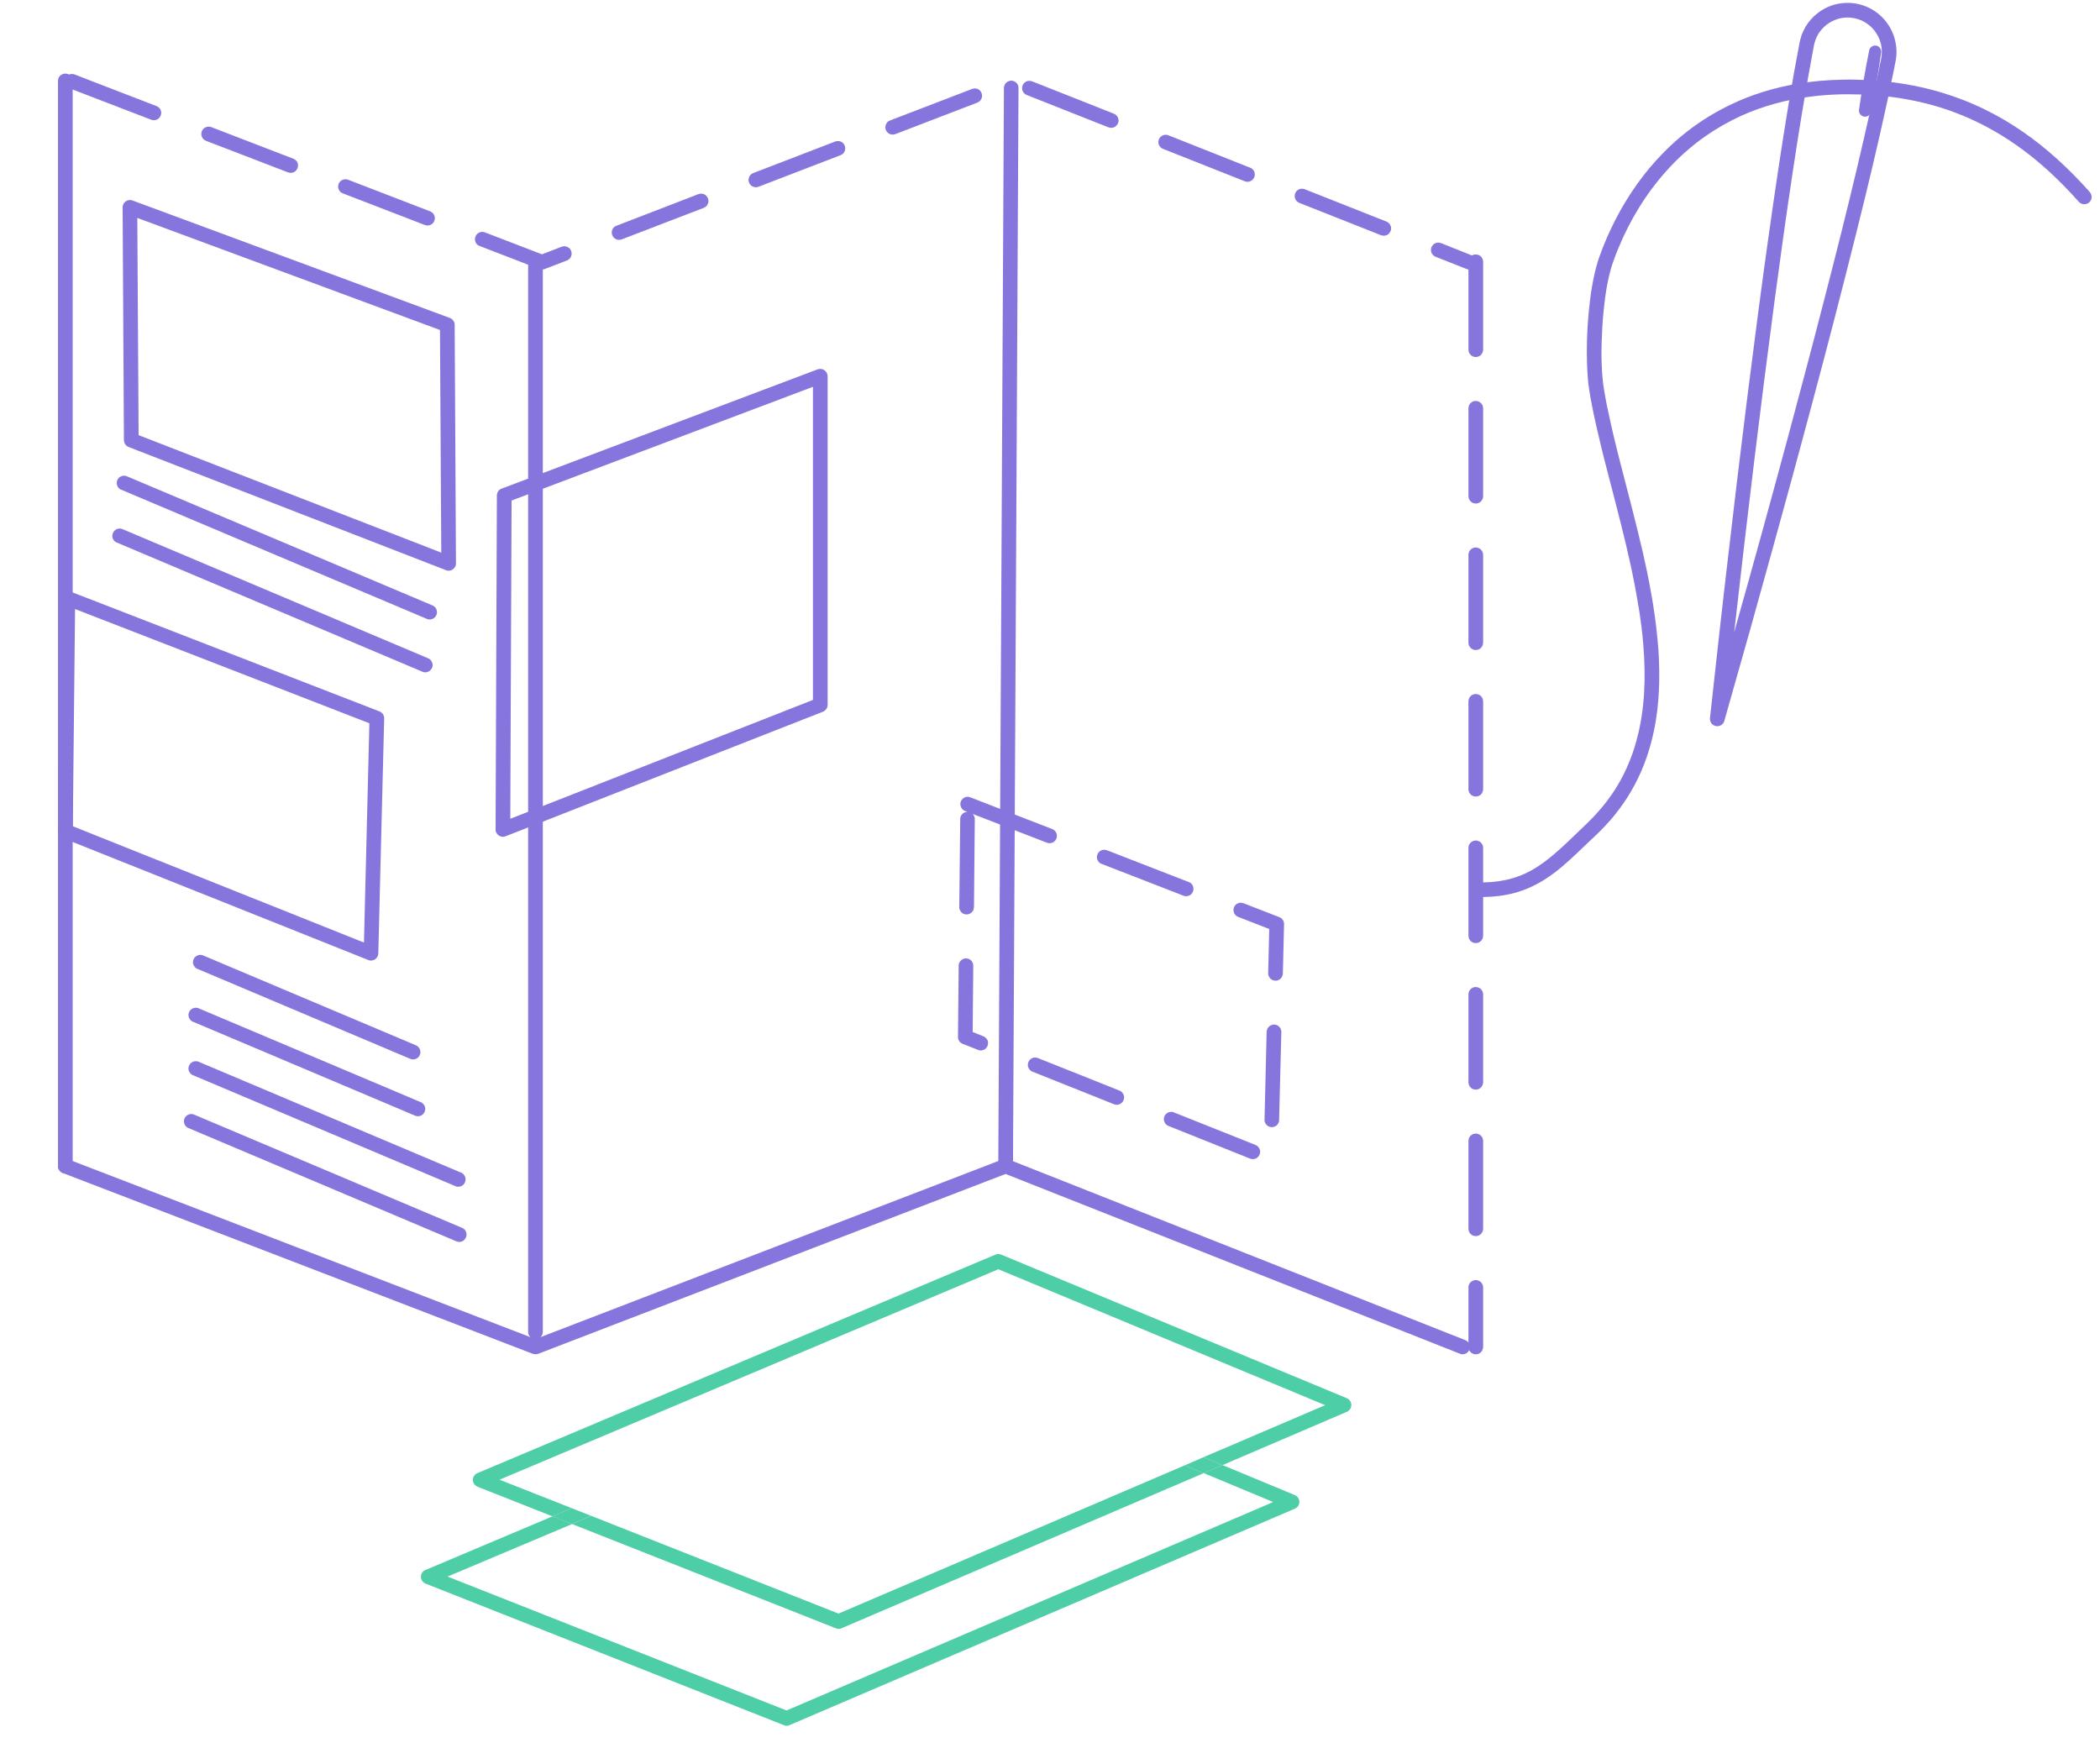 <?xml version="1.0" encoding="UTF-8" standalone="no"?>
<!DOCTYPE svg PUBLIC "-//W3C//DTD SVG 1.1//EN" "http://www.w3.org/Graphics/SVG/1.1/DTD/svg11.dtd">
<svg width="100%" height="100%" viewBox="0 0 209 174" version="1.1" xmlns="http://www.w3.org/2000/svg" xmlns:xlink="http://www.w3.org/1999/xlink" xml:space="preserve" style="fill-rule:evenodd;clip-rule:evenodd;stroke-linejoin:round;stroke-miterlimit:1.414;">
    <g transform="matrix(1,0,0,1,-2919,-608)">
        <g id="Artboard1" transform="matrix(1.184,0,0,1.049,2864.21,0)">
            <rect x="0" y="0" width="1280" height="800" style="fill:none;"/>
            <g transform="matrix(1,0,0,1,-3.687,109.742)">
                <g transform="matrix(0.26,-0.155,0.156,0.333,-1146.4,1201.64)">
                    <path d="M5095.45,187.191C5095.6,187.279 5095.74,187.377 5095.86,187.499C5096.2,187.862 5096.34,188.359 5096.22,188.823C5096.17,189.009 5096.08,189.177 5095.97,189.338C5092.59,193.468 5089.07,197.509 5085.41,201.449C5085.16,201.682 5084.86,201.854 5084.51,201.93C5083.76,202.09 5082.96,201.787 5082.58,201.199C5082.5,201.063 5082.43,200.914 5082.4,200.761C5082.35,200.576 5082.35,200.385 5082.38,200.199C5082.42,199.979 5082.52,199.779 5082.65,199.591C5086.03,195.461 5089.56,191.42 5093.22,187.481C5093.59,187.128 5094.1,186.926 5094.65,186.959C5094.83,186.97 5095,187.009 5095.17,187.063C5095.27,187.101 5095.36,187.142 5095.45,187.191Z" style="fill:rgb(134,117,221);fill-rule:nonzero;"/>
                </g>
                <g transform="matrix(-0.868,-0.193,0.054,-0.312,4572.64,1567.41)">
                    <path d="M5055.69,389.524C5055.54,389.604 5055.39,389.672 5055.23,389.709C5054.8,389.812 5054.36,389.728 5053.94,389.455C5053.49,389.167 5053.06,388.671 5052.66,387.989C5051.74,386.421 5051,383.867 5050.6,380.838C5050.45,379.731 5050.34,378.568 5050.28,377.38C5050.25,376.769 5050.24,376.156 5050.23,375.538C5050.23,374.438 5050.23,373.337 5050.23,372.237C5050.26,359.399 5050.41,346.565 5050.59,333.741C5050.84,317.181 5051.14,300.63 5051.48,284.087C5051.87,265.208 5052.3,246.337 5052.76,227.475C5053.19,209.548 5053.65,191.628 5054.14,173.714L5054.18,172.103C5054.19,171.97 5054.19,171.834 5054.2,171.704C5054.23,171.443 5054.27,171.197 5054.32,170.98C5054.37,170.763 5054.43,170.578 5054.51,170.435C5054.77,169.923 5055.12,170.025 5055.35,170.681C5055.44,170.956 5055.51,171.313 5055.55,171.705C5055.56,171.835 5055.56,171.971 5055.57,172.104C5055.69,176.608 5055.81,181.113 5055.93,185.618C5056.44,204.657 5056.91,223.703 5057.36,242.757C5057.75,259.353 5058.11,275.953 5058.44,292.562C5058.74,307.577 5059,322.598 5059.21,337.629C5059.38,350.137 5059.51,362.654 5059.52,375.175C5059.52,375.542 5059.52,375.541 5059.51,375.909C5059.5,376.402 5059.49,376.893 5059.47,377.381C5059.42,378.334 5059.34,379.271 5059.24,380.176C5058.86,383.379 5058.13,386.117 5057.19,387.816C5056.82,388.471 5056.44,388.949 5056.03,389.292C5055.92,389.378 5055.81,389.455 5055.69,389.524ZM5055.61,385.117C5055.89,384.899 5056.17,384.585 5056.42,384.146C5057.14,382.924 5057.69,380.862 5057.96,378.437C5058.06,377.463 5058.11,376.453 5058.13,375.427C5058.13,374.373 5058.13,373.318 5058.12,372.264C5058.09,360.132 5057.96,348.005 5057.79,335.885C5057.61,322.937 5057.38,309.995 5057.13,297.058C5056.51,265.082 5055.76,233.134 5054.94,201.202L5054.88,198.592C5054.35,218.794 5053.86,239.004 5053.41,259.223C5053.1,273.234 5052.8,287.249 5052.54,301.27C5052.28,314.717 5052.05,328.169 5051.88,341.629C5051.74,352.798 5051.63,363.972 5051.62,375.151C5051.62,375.421 5051.62,375.42 5051.63,375.69C5051.65,376.961 5051.74,378.202 5051.91,379.364C5052.19,381.311 5052.67,382.96 5053.26,384.025C5053.56,384.565 5053.88,384.953 5054.22,385.171C5054.63,385.433 5055.04,385.432 5055.45,385.219C5055.53,385.171 5055.53,385.171 5055.61,385.117Z" style="fill:rgb(134,117,221);fill-rule:nonzero;"/>
                </g>
                <g transform="matrix(0.988,0,0,0.858,-4342.93,-397.627)">
                    <path d="M4452.02,1019.24C4452.07,1019.27 4452.11,1019.3 4452.16,1019.33C4452.28,1019.45 4452.37,1019.62 4452.41,1019.81C4452.42,1019.87 4452.42,1019.94 4452.43,1020L4452.43,1140C4452.42,1140.07 4452.42,1140.13 4452.41,1140.19C4452.38,1140.32 4452.34,1140.44 4452.27,1140.54C4452.1,1140.79 4451.82,1140.88 4451.58,1140.76C4451.53,1140.73 4451.49,1140.7 4451.45,1140.67C4451.41,1140.63 4451.37,1140.59 4451.34,1140.54C4451.27,1140.44 4451.22,1140.32 4451.2,1140.19C4451.19,1140.13 4451.18,1140.07 4451.18,1140L4451.18,1020C4451.19,1019.83 4451.19,1019.78 4451.25,1019.62C4451.34,1019.39 4451.53,1019.23 4451.73,1019.2C4451.78,1019.19 4451.83,1019.2 4451.88,1019.2C4451.93,1019.21 4451.97,1019.23 4452.02,1019.24Z" style="fill:rgb(134,117,221);fill-rule:nonzero;"/>
                </g>
                <g transform="matrix(0.988,0,0,0.858,-4342.93,-397.627)">
                    <path d="M4452.03,1139.24L4491.8,1159.13L4531.58,1139.24C4531.71,1139.2 4531.74,1139.17 4531.88,1139.2C4531.93,1139.2 4531.98,1139.23 4532.03,1139.25L4570.92,1159.25C4571.04,1159.34 4571.08,1159.35 4571.18,1159.5C4571.21,1159.55 4571.24,1159.61 4571.26,1159.68C4571.37,1160.01 4571.29,1160.41 4571.07,1160.63C4571.03,1160.68 4570.98,1160.71 4570.93,1160.74C4570.83,1160.8 4570.72,1160.82 4570.61,1160.81C4570.56,1160.8 4570.51,1160.77 4570.46,1160.75L4531.8,1140.87L4492.03,1160.76L4491.88,1160.8C4491.73,1160.8 4491.73,1160.8 4491.58,1160.76L4451.58,1140.76C4451.53,1140.72 4451.48,1140.7 4451.44,1140.65C4451.35,1140.57 4451.28,1140.46 4451.23,1140.33C4451.12,1140 4451.19,1139.6 4451.41,1139.37C4451.45,1139.33 4451.5,1139.29 4451.55,1139.26C4451.68,1139.18 4451.73,1139.2 4451.87,1139.19C4451.92,1139.21 4451.97,1139.23 4452.03,1139.24Z" style="fill:rgb(134,117,221);fill-rule:nonzero;"/>
                </g>
                <g transform="matrix(0.988,0,0,0.858,-4342.38,-500.547)">
                    <path d="M4568.29,1157.89L4570.91,1159.25L4571.06,1159.35C4571.16,1159.48 4571.2,1159.5 4571.26,1159.68C4571.37,1160.01 4571.29,1160.41 4571.07,1160.63C4571.03,1160.68 4570.98,1160.71 4570.93,1160.74C4570.83,1160.8 4570.72,1160.82 4570.61,1160.81C4570.56,1160.8 4570.51,1160.77 4570.46,1160.75L4567.83,1159.4C4567.78,1159.37 4567.73,1159.34 4567.69,1159.3C4567.6,1159.21 4567.53,1159.1 4567.48,1158.97C4567.46,1158.9 4567.45,1158.84 4567.44,1158.77C4567.4,1158.41 4567.55,1158.05 4567.81,1157.9C4567.94,1157.83 4567.99,1157.85 4568.13,1157.84C4568.18,1157.86 4568.23,1157.88 4568.29,1157.89ZM4493.96,1158.31C4494.08,1158.41 4494.12,1158.42 4494.21,1158.57C4494.37,1158.87 4494.36,1159.28 4494.19,1159.56C4494.1,1159.71 4494.05,1159.72 4493.93,1159.81L4492.03,1160.76C4491.9,1160.8 4491.86,1160.83 4491.73,1160.8C4491.68,1160.8 4491.63,1160.77 4491.58,1160.76L4486.5,1158.21C4486.37,1158.13 4486.33,1158.12 4486.23,1157.97C4486.2,1157.91 4486.17,1157.85 4486.15,1157.79C4486.04,1157.46 4486.11,1157.06 4486.33,1156.83C4486.37,1156.78 4486.42,1156.75 4486.47,1156.72C4486.57,1156.66 4486.68,1156.64 4486.78,1156.65C4486.84,1156.66 4486.89,1156.69 4486.94,1156.7L4491.8,1159.13L4493.48,1158.29L4493.64,1158.24L4493.8,1158.25C4493.85,1158.27 4493.9,1158.29 4493.96,1158.31ZM4505.44,1152.43C4505.58,1152.48 4505.62,1152.48 4505.73,1152.6C4505.95,1152.83 4506.03,1153.23 4505.91,1153.56C4505.89,1153.62 4505.86,1153.68 4505.83,1153.74C4505.73,1153.89 4505.69,1153.9 4505.57,1153.99L4498.58,1157.48C4498.53,1157.49 4498.48,1157.52 4498.42,1157.53C4498.32,1157.54 4498.21,1157.52 4498.11,1157.46C4498.06,1157.43 4498.01,1157.4 4497.97,1157.35C4497.75,1157.12 4497.68,1156.72 4497.79,1156.39C4497.81,1156.33 4497.84,1156.27 4497.87,1156.21C4497.97,1156.06 4498.01,1156.05 4498.14,1155.97L4505.12,1152.47L4505.28,1152.42C4505.33,1152.43 4505.39,1152.43 4505.44,1152.43ZM4556.69,1151.93L4563.65,1155.51L4563.79,1155.61C4563.89,1155.74 4563.93,1155.77 4563.99,1155.94C4564.01,1156.01 4564.03,1156.07 4564.04,1156.14C4564.08,1156.5 4563.92,1156.86 4563.67,1157.01C4563.57,1157.06 4563.46,1157.08 4563.35,1157.07C4563.29,1157.06 4563.24,1157.03 4563.19,1157.02L4556.23,1153.44C4556.19,1153.4 4556.13,1153.38 4556.09,1153.33C4556,1153.25 4555.93,1153.14 4555.89,1153.01C4555.78,1152.67 4555.86,1152.27 4556.07,1152.05C4556.12,1152.01 4556.16,1151.97 4556.21,1151.94C4556.35,1151.87 4556.39,1151.88 4556.53,1151.88C4556.59,1151.9 4556.64,1151.91 4556.69,1151.93ZM4475.3,1150.88L4482.29,1154.38L4482.43,1154.48C4482.53,1154.6 4482.57,1154.63 4482.63,1154.8C4482.75,1155.13 4482.67,1155.53 4482.46,1155.76C4482.41,1155.81 4482.37,1155.84 4482.32,1155.87C4482.22,1155.93 4482.11,1155.95 4482,1155.94C4481.94,1155.93 4481.89,1155.9 4481.84,1155.89L4474.86,1152.39C4474.73,1152.31 4474.69,1152.3 4474.6,1152.15C4474.42,1151.87 4474.41,1151.45 4474.58,1151.16C4474.61,1151.11 4474.65,1151.05 4474.69,1151.01C4474.77,1150.92 4474.88,1150.86 4474.98,1150.84C4475.04,1150.83 4475.09,1150.84 4475.15,1150.83C4475.2,1150.85 4475.25,1150.87 4475.3,1150.88ZM4517.08,1146.61C4517.22,1146.66 4517.26,1146.66 4517.37,1146.78C4517.59,1147.01 4517.66,1147.41 4517.55,1147.74C4517.53,1147.8 4517.5,1147.87 4517.47,1147.92C4517.37,1148.07 4517.33,1148.08 4517.2,1148.17L4510.22,1151.66C4510.08,1151.7 4510.05,1151.73 4509.9,1151.7C4509.62,1151.65 4509.41,1151.35 4509.38,1150.99C4509.37,1150.92 4509.37,1150.85 4509.38,1150.78C4509.39,1150.71 4509.41,1150.64 4509.43,1150.57C4509.47,1150.44 4509.54,1150.33 4509.63,1150.25C4509.68,1150.21 4509.73,1150.18 4509.77,1150.15L4516.76,1146.65L4516.92,1146.61C4516.97,1146.61 4517.02,1146.61 4517.08,1146.61ZM4545.1,1145.97L4552.05,1149.55L4552.2,1149.65C4552.23,1149.7 4552.28,1149.74 4552.31,1149.8C4552.38,1149.91 4552.43,1150.04 4552.44,1150.18C4552.48,1150.54 4552.33,1150.9 4552.07,1151.04C4552.02,1151.07 4551.97,1151.09 4551.91,1151.1C4551.77,1151.13 4551.73,1151.1 4551.59,1151.05L4544.64,1147.47C4544.59,1147.44 4544.54,1147.41 4544.49,1147.37C4544.41,1147.29 4544.34,1147.17 4544.29,1147.04C4544.18,1146.71 4544.26,1146.31 4544.48,1146.09C4544.52,1146.04 4544.57,1146 4544.62,1145.98C4544.75,1145.9 4544.8,1145.92 4544.94,1145.91C4544.99,1145.93 4545.04,1145.95 4545.1,1145.97ZM4463.66,1145.06L4470.65,1148.56L4470.79,1148.66C4470.9,1148.78 4470.94,1148.81 4470.99,1148.98C4471.02,1149.05 4471.03,1149.12 4471.04,1149.18C4471.08,1149.54 4470.93,1149.9 4470.68,1150.05C4470.58,1150.11 4470.47,1150.13 4470.36,1150.12C4470.31,1150.11 4470.25,1150.08 4470.2,1150.07L4463.22,1146.58C4463.09,1146.49 4463.05,1146.48 4462.96,1146.33C4462.78,1146.05 4462.77,1145.64 4462.94,1145.34C4462.97,1145.29 4463.01,1145.23 4463.05,1145.19C4463.13,1145.1 4463.24,1145.04 4463.34,1145.02C4463.4,1145.01 4463.45,1145.02 4463.51,1145.01C4463.56,1145.03 4463.61,1145.05 4463.66,1145.06ZM4528.72,1140.79C4528.86,1140.84 4528.9,1140.84 4529.01,1140.96C4529.23,1141.19 4529.3,1141.59 4529.19,1141.92C4529.17,1141.98 4529.14,1142.05 4529.11,1142.1C4529.01,1142.25 4528.97,1142.26 4528.85,1142.35L4521.86,1145.84C4521.81,1145.86 4521.76,1145.88 4521.7,1145.89C4521.59,1145.9 4521.48,1145.88 4521.38,1145.82C4521.13,1145.68 4520.98,1145.32 4521.02,1144.96C4521.03,1144.89 4521.05,1144.82 4521.07,1144.75C4521.09,1144.69 4521.12,1144.63 4521.15,1144.57C4521.24,1144.42 4521.29,1144.41 4521.41,1144.33L4528.4,1140.84L4528.56,1140.79C4528.61,1140.79 4528.66,1140.79 4528.72,1140.79ZM4533.5,1140L4540.46,1143.58L4540.6,1143.68C4540.7,1143.81 4540.74,1143.84 4540.8,1144.01C4540.82,1144.08 4540.84,1144.15 4540.85,1144.22C4540.89,1144.57 4540.73,1144.93 4540.48,1145.08C4540.38,1145.13 4540.27,1145.15 4540.16,1145.14C4540.1,1145.13 4540.05,1145.1 4540,1145.09L4533.04,1141.51C4532.99,1141.47 4532.94,1141.45 4532.9,1141.41C4532.81,1141.32 4532.74,1141.21 4532.7,1141.08C4532.59,1140.75 4532.66,1140.35 4532.88,1140.12C4532.93,1140.08 4532.97,1140.04 4533.02,1140.01C4533.16,1139.94 4533.2,1139.95 4533.34,1139.95C4533.4,1139.97 4533.45,1139.99 4533.5,1140ZM4452.03,1139.24L4459.01,1142.74L4459.15,1142.84C4459.26,1142.96 4459.3,1142.99 4459.36,1143.16C4459.38,1143.23 4459.39,1143.3 4459.4,1143.37C4459.44,1143.72 4459.29,1144.09 4459.04,1144.23C4458.94,1144.29 4458.83,1144.31 4458.72,1144.3C4458.67,1144.29 4458.61,1144.26 4458.56,1144.25L4451.58,1140.76C4451.53,1140.72 4451.48,1140.7 4451.44,1140.65C4451.35,1140.57 4451.28,1140.46 4451.23,1140.33C4451.12,1140 4451.19,1139.6 4451.41,1139.37C4451.45,1139.33 4451.5,1139.29 4451.55,1139.26C4451.68,1139.18 4451.73,1139.2 4451.87,1139.19C4451.92,1139.21 4451.97,1139.23 4452.03,1139.24Z" style="fill:rgb(134,117,221);fill-rule:nonzero;"/>
                </g>
                <g transform="matrix(0.988,0,0,0.858,-4342.93,-397.627)">
                    <path d="M4491.94,1039.21C4491.98,1039.23 4492.03,1039.24 4492.07,1039.27C4492.24,1039.38 4492.37,1039.58 4492.41,1039.82C4492.42,1039.88 4492.42,1039.94 4492.43,1040L4492.43,1158.34C4492.42,1158.4 4492.42,1158.46 4492.41,1158.52C4492.39,1158.64 4492.35,1158.75 4492.29,1158.85C4492.23,1158.94 4492.16,1159.02 4492.07,1159.07C4491.81,1159.24 4491.49,1159.14 4491.32,1158.85C4491.26,1158.75 4491.22,1158.64 4491.19,1158.52C4491.18,1158.46 4491.18,1158.4 4491.18,1158.34L4491.18,1040C4491.18,1039.94 4491.18,1039.88 4491.19,1039.82C4491.24,1039.58 4491.36,1039.38 4491.53,1039.27C4491.65,1039.2 4491.68,1039.21 4491.8,1039.19C4491.85,1039.2 4491.9,1039.2 4491.94,1039.21Z" style="fill:rgb(134,117,221);fill-rule:nonzero;"/>
                </g>
                <g transform="matrix(0.988,0,0,0.858,-4342.93,-397.627)">
                    <path d="M4532.36,1019.98C4532.41,1020 4532.46,1020.01 4532.51,1020.03C4532.7,1020.13 4532.84,1020.34 4532.89,1020.6C4532.9,1020.66 4532.9,1020.73 4532.9,1020.79L4532.43,1140C4532.42,1140.07 4532.42,1140.13 4532.41,1140.2C4532.38,1140.33 4532.33,1140.44 4532.27,1140.54C4532.1,1140.79 4531.82,1140.88 4531.58,1140.76C4531.53,1140.73 4531.49,1140.7 4531.44,1140.66C4531.4,1140.63 4531.37,1140.58 4531.33,1140.53C4531.27,1140.43 4531.22,1140.32 4531.2,1140.19C4531.18,1140.13 4531.18,1140.06 4531.18,1140L4531.66,1020.78C4531.66,1020.72 4531.66,1020.65 4531.68,1020.59C4531.73,1020.33 4531.87,1020.12 4532.06,1020.03C4532.11,1020.01 4532.16,1020 4532.21,1019.98C4532.26,1019.98 4532.31,1019.98 4532.36,1019.98Z" style="fill:rgb(134,117,221);fill-rule:nonzero;"/>
                </g>
                <g transform="matrix(0.988,0,0,0.858,-4342.93,-397.627)">
                    <path d="M4572.02,1152.66C4572.07,1152.69 4572.11,1152.71 4572.16,1152.75C4572.28,1152.86 4572.37,1153.03 4572.41,1153.22C4572.42,1153.28 4572.42,1153.35 4572.43,1153.41L4572.43,1160C4572.42,1160.07 4572.42,1160.13 4572.41,1160.19C4572.38,1160.32 4572.34,1160.44 4572.27,1160.54C4572.24,1160.59 4572.2,1160.63 4572.16,1160.67C4571.94,1160.86 4571.66,1160.86 4571.45,1160.67C4571.41,1160.63 4571.37,1160.59 4571.34,1160.54C4571.27,1160.44 4571.22,1160.32 4571.2,1160.19C4571.19,1160.13 4571.19,1160.07 4571.18,1160L4571.18,1153.41C4571.19,1153.24 4571.19,1153.19 4571.25,1153.04C4571.34,1152.8 4571.53,1152.64 4571.73,1152.61C4571.78,1152.6 4571.83,1152.61 4571.88,1152.61C4571.93,1152.63 4571.98,1152.64 4572.02,1152.66ZM4572.02,1136.45C4572.07,1136.49 4572.11,1136.51 4572.16,1136.55C4572.28,1136.66 4572.37,1136.83 4572.41,1137.02C4572.42,1137.08 4572.42,1137.15 4572.43,1137.21L4572.43,1146.93C4572.42,1147 4572.42,1147.06 4572.41,1147.13C4572.38,1147.26 4572.34,1147.37 4572.27,1147.47C4572.1,1147.72 4571.82,1147.81 4571.58,1147.69C4571.53,1147.67 4571.49,1147.64 4571.45,1147.6C4571.41,1147.56 4571.37,1147.52 4571.34,1147.47C4571.27,1147.37 4571.22,1147.26 4571.2,1147.13C4571.19,1147.06 4571.19,1147 4571.18,1146.93L4571.18,1137.21C4571.19,1137.04 4571.19,1136.99 4571.25,1136.84C4571.34,1136.6 4571.53,1136.44 4571.73,1136.41C4571.78,1136.4 4571.83,1136.41 4571.88,1136.41C4571.93,1136.42 4571.98,1136.44 4572.02,1136.45ZM4572.02,1120.25C4572.07,1120.28 4572.11,1120.31 4572.16,1120.34C4572.28,1120.45 4572.37,1120.62 4572.41,1120.82C4572.42,1120.88 4572.42,1120.95 4572.43,1121.01L4572.43,1130.73C4572.42,1130.8 4572.42,1130.86 4572.41,1130.92C4572.38,1131.05 4572.34,1131.17 4572.27,1131.27C4572.24,1131.32 4572.2,1131.36 4572.16,1131.4C4571.94,1131.59 4571.66,1131.59 4571.45,1131.4C4571.41,1131.36 4571.37,1131.32 4571.34,1131.27C4571.27,1131.17 4571.22,1131.05 4571.2,1130.92C4571.19,1130.86 4571.19,1130.8 4571.18,1130.73L4571.18,1121.01C4571.19,1120.95 4571.19,1120.88 4571.2,1120.82C4571.24,1120.56 4571.39,1120.35 4571.58,1120.25C4571.71,1120.19 4571.74,1120.21 4571.88,1120.21C4571.93,1120.22 4571.98,1120.24 4572.02,1120.25ZM4572.02,1104.05C4572.07,1104.08 4572.11,1104.11 4572.16,1104.14C4572.28,1104.25 4572.37,1104.42 4572.41,1104.61C4572.42,1104.68 4572.42,1104.74 4572.43,1104.81L4572.43,1114.53C4572.42,1114.59 4572.42,1114.66 4572.41,1114.72C4572.38,1114.85 4572.34,1114.97 4572.27,1115.07C4572.1,1115.32 4571.82,1115.4 4571.58,1115.29C4571.53,1115.26 4571.49,1115.23 4571.45,1115.2C4571.41,1115.16 4571.37,1115.12 4571.34,1115.07C4571.27,1114.97 4571.22,1114.85 4571.2,1114.72C4571.19,1114.66 4571.19,1114.59 4571.18,1114.53L4571.18,1104.81C4571.19,1104.64 4571.19,1104.59 4571.25,1104.43C4571.34,1104.2 4571.53,1104.04 4571.73,1104C4571.78,1104 4571.83,1104 4571.88,1104C4571.93,1104.02 4571.98,1104.04 4572.02,1104.05ZM4572.02,1087.85C4572.07,1087.88 4572.11,1087.9 4572.16,1087.94C4572.28,1088.05 4572.37,1088.22 4572.41,1088.41C4572.42,1088.48 4572.42,1088.54 4572.43,1088.61L4572.43,1098.33C4572.42,1098.39 4572.42,1098.46 4572.41,1098.52C4572.38,1098.65 4572.34,1098.77 4572.27,1098.87C4572.24,1098.91 4572.2,1098.96 4572.16,1098.99C4571.94,1099.18 4571.66,1099.18 4571.45,1098.99C4571.41,1098.96 4571.37,1098.91 4571.34,1098.87C4571.27,1098.77 4571.22,1098.65 4571.2,1098.52C4571.19,1098.46 4571.19,1098.39 4571.18,1098.33L4571.18,1088.61C4571.19,1088.54 4571.19,1088.48 4571.2,1088.41C4571.24,1088.16 4571.39,1087.94 4571.58,1087.85C4571.71,1087.79 4571.74,1087.8 4571.88,1087.8C4571.93,1087.82 4571.98,1087.83 4572.02,1087.85ZM4572.02,1071.65C4572.07,1071.68 4572.11,1071.7 4572.16,1071.74C4572.28,1071.85 4572.37,1072.02 4572.41,1072.21C4572.42,1072.27 4572.42,1072.34 4572.43,1072.4L4572.43,1082.12C4572.42,1082.19 4572.42,1082.26 4572.41,1082.32C4572.38,1082.45 4572.34,1082.56 4572.27,1082.66C4572.24,1082.71 4572.2,1082.76 4572.16,1082.79C4571.94,1082.98 4571.66,1082.98 4571.45,1082.79C4571.41,1082.76 4571.37,1082.71 4571.34,1082.66C4571.27,1082.56 4571.22,1082.45 4571.2,1082.32C4571.19,1082.26 4571.19,1082.19 4571.18,1082.12L4571.18,1072.4C4571.19,1072.34 4571.19,1072.27 4571.2,1072.21C4571.24,1071.95 4571.39,1071.74 4571.58,1071.65C4571.71,1071.58 4571.74,1071.6 4571.88,1071.6C4571.93,1071.62 4571.98,1071.63 4572.02,1071.65ZM4572.02,1055.44C4572.07,1055.47 4572.11,1055.5 4572.16,1055.54C4572.28,1055.65 4572.37,1055.82 4572.41,1056.01C4572.42,1056.07 4572.42,1056.14 4572.43,1056.2L4572.43,1065.92C4572.42,1065.99 4572.42,1066.05 4572.41,1066.12C4572.38,1066.25 4572.34,1066.36 4572.27,1066.46C4572.1,1066.71 4571.82,1066.8 4571.58,1066.68C4571.53,1066.66 4571.49,1066.63 4571.45,1066.59C4571.41,1066.55 4571.37,1066.51 4571.34,1066.46C4571.27,1066.36 4571.22,1066.25 4571.2,1066.12C4571.19,1066.05 4571.19,1065.99 4571.18,1065.92L4571.18,1056.2C4571.19,1056.14 4571.19,1056.07 4571.2,1056.01C4571.24,1055.75 4571.39,1055.54 4571.58,1055.44C4571.71,1055.38 4571.74,1055.4 4571.88,1055.4C4571.93,1055.41 4571.98,1055.43 4572.02,1055.44ZM4572.02,1039.24C4572.07,1039.27 4572.11,1039.3 4572.16,1039.33C4572.28,1039.44 4572.37,1039.62 4572.41,1039.81C4572.42,1039.87 4572.42,1039.93 4572.43,1040L4572.43,1049.72C4572.42,1049.79 4572.42,1049.85 4572.41,1049.91C4572.38,1050.04 4572.34,1050.16 4572.27,1050.26C4572.24,1050.31 4572.2,1050.35 4572.16,1050.39C4571.94,1050.58 4571.66,1050.58 4571.45,1050.39C4571.41,1050.35 4571.37,1050.31 4571.34,1050.26C4571.27,1050.16 4571.22,1050.04 4571.2,1049.91C4571.19,1049.85 4571.19,1049.79 4571.18,1049.72L4571.18,1040C4571.19,1039.93 4571.19,1039.87 4571.2,1039.81C4571.24,1039.55 4571.39,1039.34 4571.58,1039.24C4571.71,1039.18 4571.74,1039.2 4571.88,1039.2C4571.93,1039.21 4571.98,1039.23 4572.02,1039.24Z" style="fill:rgb(134,117,221);fill-rule:nonzero;"/>
                </g>
                <g transform="matrix(0.988,0,0,0.858,-4342.12,-397.641)">
                    <path d="M4456.53,1033.19C4456.62,1033.21 4456.62,1033.21 4456.7,1033.24L4483.7,1046.23C4483.77,1046.27 4483.79,1046.28 4483.85,1046.33C4483.96,1046.44 4484.05,1046.6 4484.09,1046.77C4484.11,1046.87 4484.1,1046.89 4484.11,1046.99L4484.22,1073.37C4484.22,1073.4 4484.22,1073.44 4484.22,1073.48C4484.21,1073.55 4484.19,1073.62 4484.17,1073.69C4484.07,1073.97 4483.86,1074.16 4483.63,1074.18C4483.57,1074.18 4483.51,1074.18 4483.45,1074.16C4483.43,1074.15 4483.4,1074.14 4483.37,1074.12L4456.37,1060.5C4456.31,1060.46 4456.29,1060.45 4456.23,1060.4C4456.12,1060.29 4456.03,1060.13 4456,1059.96C4455.98,1059.87 4455.98,1059.84 4455.97,1059.75L4455.86,1034.01C4455.87,1033.91 4455.86,1033.88 4455.88,1033.78C4455.93,1033.57 4456.05,1033.38 4456.2,1033.28C4456.25,1033.25 4456.31,1033.22 4456.36,1033.21C4456.39,1033.2 4456.42,1033.2 4456.45,1033.19C4456.48,1033.19 4456.51,1033.19 4456.53,1033.19ZM4457.22,1059.19L4482.97,1072.18L4482.86,1047.56L4457.11,1035.17C4457.15,1043.17 4457.18,1051.18 4457.22,1059.19Z" style="fill:rgb(134,117,221);fill-rule:nonzero;"/>
                </g>
                <g transform="matrix(-0.988,0,0,1.286,4522.03,-829.571)">
                    <path d="M4456.55,1037.66C4456.46,1037.67 4456.44,1037.67 4456.36,1037.7C4456.19,1037.76 4456.06,1037.89 4456,1038.04C4455.98,1038.11 4455.98,1038.13 4455.97,1038.2L4455.97,1062.45C4455.98,1062.52 4455.98,1062.54 4456,1062.61C4456.04,1062.71 4456.11,1062.8 4456.21,1062.87C4456.27,1062.92 4456.3,1062.92 4456.37,1062.95L4483.37,1072.14C4483.4,1072.15 4483.43,1072.16 4483.46,1072.16C4483.52,1072.18 4483.58,1072.18 4483.65,1072.18C4483.86,1072.16 4484.07,1072.04 4484.16,1071.87C4484.19,1071.82 4484.21,1071.77 4484.22,1071.72C4484.22,1071.69 4484.22,1071.66 4484.22,1071.64L4484.11,1046.99C4484.1,1046.92 4484.11,1046.9 4484.08,1046.83C4484.04,1046.72 4483.97,1046.63 4483.87,1046.57C4483.8,1046.52 4483.78,1046.52 4483.7,1046.49L4456.82,1037.69C4456.73,1037.67 4456.73,1037.67 4456.64,1037.66C4456.61,1037.66 4456.58,1037.66 4456.55,1037.66ZM4482.86,1047.37L4482.97,1070.85L4457.22,1062.08L4457.22,1038.98C4465.77,1041.78 4474.32,1044.57 4482.86,1047.37Z" style="fill:rgb(134,117,221);fill-rule:nonzero;"/>
                </g>
                <g transform="matrix(0.988,0,0,0.858,-4347.66,-360.543)">
                    <path d="M4456.86,1033.19C4456.95,1033.21 4456.95,1033.21 4457.03,1033.25L4483.32,1046.5C4483.39,1046.54 4483.41,1046.55 4483.47,1046.61C4483.59,1046.72 4483.67,1046.88 4483.7,1047.06C4483.72,1047.15 4483.72,1047.18 4483.72,1047.28L4483.22,1073.26C4483.22,1073.3 4483.22,1073.34 4483.21,1073.37C4483.2,1073.44 4483.19,1073.52 4483.16,1073.58C4483.06,1073.86 4482.85,1074.04 4482.62,1074.05C4482.56,1074.05 4482.5,1074.05 4482.45,1074.03C4482.42,1074.02 4482.39,1074 4482.37,1073.99L4456.37,1060.5C4456.3,1060.46 4456.28,1060.45 4456.22,1060.39C4456.11,1060.28 4456.03,1060.12 4455.99,1059.95C4455.98,1059.86 4455.98,1059.83 4455.97,1059.74L4456.18,1033.99C4456.19,1033.89 4456.18,1033.87 4456.2,1033.77C4456.25,1033.56 4456.37,1033.37 4456.53,1033.27C4456.58,1033.24 4456.63,1033.22 4456.69,1033.2C4456.72,1033.2 4456.75,1033.19 4456.78,1033.19C4456.8,1033.19 4456.83,1033.19 4456.86,1033.19ZM4457.23,1059.2L4482,1072.06L4482.46,1047.81L4457.42,1035.18C4457.35,1043.18 4457.29,1051.19 4457.23,1059.2Z" style="fill:rgb(134,117,221);fill-rule:nonzero;"/>
                </g>
                <g transform="matrix(0.988,0,0,0.858,-4272.02,-341.022)">
                    <path d="M4474.19,1068.03C4474.27,1068.05 4474.27,1068.05 4474.35,1068.09L4481.29,1071.69C4481.32,1071.71 4481.35,1071.72 4481.37,1071.74C4481.44,1071.79 4481.51,1071.87 4481.56,1071.96C4481.61,1072.05 4481.65,1072.15 4481.67,1072.26C4481.74,1072.62 4481.59,1073.02 4481.33,1073.18C4481.23,1073.24 4481.11,1073.27 4481,1073.25C4480.92,1073.24 4480.9,1073.23 4480.83,1073.2L4473.89,1069.59C4473.86,1069.58 4473.84,1069.56 4473.81,1069.54C4473.74,1069.49 4473.67,1069.41 4473.62,1069.33C4473.59,1069.27 4473.56,1069.2 4473.54,1069.13C4473.44,1068.82 4473.51,1068.45 4473.71,1068.23C4473.8,1068.13 4473.9,1068.07 4474.02,1068.04C4474.04,1068.03 4474.07,1068.03 4474.1,1068.03C4474.13,1068.03 4474.16,1068.03 4474.19,1068.03ZM4482.93,1058.38C4482.95,1058.39 4482.98,1058.39 4483.01,1058.4C4483.07,1058.42 4483.12,1058.45 4483.17,1058.48C4483.32,1058.59 4483.43,1058.78 4483.47,1058.99C4483.49,1059.09 4483.49,1059.11 4483.49,1059.21L4483.3,1068.93C4483.3,1069.03 4483.3,1069.05 4483.28,1069.15C4483.24,1069.29 4483.18,1069.42 4483.1,1069.52C4482.88,1069.77 4482.54,1069.79 4482.31,1069.56C4482.24,1069.49 4482.18,1069.41 4482.14,1069.31C4482.1,1069.22 4482.07,1069.11 4482.06,1069C4482.06,1068.96 4482.06,1068.93 4482.06,1068.89L4482.24,1059.17C4482.25,1059.07 4482.25,1059.05 4482.27,1058.95C4482.32,1058.74 4482.44,1058.56 4482.6,1058.46C4482.65,1058.43 4482.7,1058.41 4482.76,1058.39C4482.78,1058.39 4482.81,1058.39 4482.84,1058.38C4482.87,1058.38 4482.9,1058.38 4482.93,1058.38ZM4462.61,1062.03C4462.69,1062.05 4462.69,1062.05 4462.78,1062.08L4469.72,1065.68C4469.75,1065.7 4469.77,1065.71 4469.8,1065.73C4469.87,1065.79 4469.94,1065.86 4469.99,1065.95C4470.04,1066.04 4470.07,1066.14 4470.1,1066.25C4470.16,1066.62 4470.02,1067.01 4469.75,1067.17C4469.65,1067.23 4469.54,1067.26 4469.42,1067.24C4469.35,1067.23 4469.33,1067.22 4469.26,1067.19L4462.31,1063.58C4462.29,1063.57 4462.26,1063.55 4462.24,1063.54C4462.16,1063.48 4462.1,1063.41 4462.05,1063.32C4461.89,1063.05 4461.88,1062.67 4462.03,1062.38C4462.06,1062.32 4462.1,1062.27 4462.14,1062.22C4462.22,1062.12 4462.33,1062.06 4462.44,1062.03C4462.47,1062.03 4462.5,1062.03 4462.53,1062.02C4462.56,1062.02 4462.58,1062.03 4462.61,1062.03ZM4456.71,1051.06C4456.74,1051.07 4456.77,1051.07 4456.79,1051.08C4456.85,1051.09 4456.9,1051.12 4456.95,1051.15C4457.1,1051.26 4457.22,1051.44 4457.26,1051.66C4457.28,1051.75 4457.28,1051.78 4457.28,1051.88L4457.23,1059.2L4458.15,1059.68L4458.22,1059.72C4458.25,1059.75 4458.27,1059.76 4458.29,1059.79C4458.39,1059.88 4458.45,1060 4458.5,1060.13C4458.6,1060.49 4458.5,1060.9 4458.26,1061.11C4458.18,1061.17 4458.1,1061.21 4458.02,1061.23C4457.94,1061.25 4457.85,1061.24 4457.77,1061.21C4457.74,1061.21 4457.71,1061.19 4457.69,1061.18L4456.37,1060.5C4456.3,1060.46 4456.28,1060.45 4456.22,1060.39C4456.11,1060.28 4456.03,1060.12 4455.99,1059.95C4455.98,1059.86 4455.98,1059.83 4455.98,1059.74L4456.04,1051.86C4456.04,1051.76 4456.04,1051.74 4456.06,1051.64C4456.11,1051.43 4456.23,1051.25 4456.38,1051.15C4456.43,1051.11 4456.48,1051.09 4456.54,1051.07C4456.57,1051.07 4456.6,1051.07 4456.62,1051.06C4456.65,1051.06 4456.68,1051.06 4456.71,1051.06ZM4480.1,1044.91C4480.18,1044.93 4480.18,1044.93 4480.27,1044.96L4483.32,1046.5C4483.39,1046.54 4483.41,1046.55 4483.47,1046.61C4483.59,1046.72 4483.67,1046.88 4483.7,1047.06C4483.72,1047.15 4483.72,1047.18 4483.72,1047.28L4483.62,1052.73C4483.61,1052.77 4483.61,1052.81 4483.61,1052.84C4483.59,1052.95 4483.56,1053.06 4483.52,1053.15C4483.47,1053.24 4483.41,1053.33 4483.34,1053.39C4483.1,1053.6 4482.77,1053.56 4482.56,1053.29C4482.48,1053.19 4482.42,1053.06 4482.39,1052.91C4482.37,1052.82 4482.37,1052.79 4482.37,1052.69L4482.46,1047.81L4479.82,1046.47L4479.74,1046.42C4479.71,1046.4 4479.69,1046.39 4479.67,1046.36C4479.6,1046.3 4479.54,1046.21 4479.5,1046.12C4479.47,1046.05 4479.45,1045.98 4479.44,1045.91C4479.37,1045.58 4479.48,1045.23 4479.69,1045.04C4479.77,1044.98 4479.85,1044.94 4479.93,1044.92C4479.96,1044.91 4479.99,1044.91 4480.02,1044.91C4480.04,1044.91 4480.07,1044.91 4480.1,1044.91ZM4456.86,1033.19C4456.95,1033.21 4456.95,1033.21 4457.03,1033.25L4464,1036.76C4464.07,1036.8 4464.09,1036.81 4464.15,1036.87C4464.24,1036.95 4464.31,1037.08 4464.35,1037.21C4464.46,1037.57 4464.36,1037.98 4464.12,1038.19C4464.05,1038.25 4463.97,1038.29 4463.88,1038.31C4463.8,1038.33 4463.71,1038.33 4463.63,1038.3C4463.6,1038.29 4463.57,1038.28 4463.55,1038.27L4457.22,1035.08L4457.22,1035.08L4457.28,1035.16C4457.32,1035.24 4457.33,1035.26 4457.36,1035.35C4457.39,1035.42 4457.4,1035.49 4457.41,1035.57C4457.41,1035.6 4457.41,1035.64 4457.41,1035.68L4457.34,1045.4C4457.33,1045.49 4457.33,1045.52 4457.31,1045.62C4457.28,1045.76 4457.22,1045.89 4457.13,1045.99C4456.92,1046.24 4456.58,1046.27 4456.35,1046.05C4456.28,1045.98 4456.22,1045.9 4456.18,1045.8C4456.13,1045.71 4456.1,1045.6 4456.09,1045.49C4456.09,1045.45 4456.09,1045.42 4456.09,1045.38L4456.17,1035.66C4456.17,1035.62 4456.17,1035.59 4456.17,1035.55C4456.18,1035.48 4456.2,1035.4 4456.22,1035.34C4456.32,1035.05 4456.54,1034.86 4456.78,1034.86L4456.58,1034.76C4456.55,1034.74 4456.53,1034.73 4456.5,1034.71C4456.43,1034.65 4456.36,1034.58 4456.31,1034.49C4456.15,1034.22 4456.14,1033.84 4456.28,1033.56C4456.31,1033.5 4456.35,1033.44 4456.39,1033.39C4456.48,1033.3 4456.58,1033.23 4456.69,1033.2C4456.72,1033.2 4456.75,1033.19 4456.78,1033.19C4456.81,1033.19 4456.83,1033.19 4456.86,1033.19ZM4468.48,1039.05C4468.57,1039.07 4468.57,1039.07 4468.65,1039.1L4475.62,1042.62C4475.69,1042.66 4475.7,1042.66 4475.77,1042.72C4475.86,1042.81 4475.93,1042.93 4475.97,1043.07C4476.08,1043.42 4475.98,1043.84 4475.74,1044.05C4475.67,1044.11 4475.59,1044.15 4475.5,1044.17C4475.42,1044.19 4475.33,1044.19 4475.25,1044.16C4475.22,1044.15 4475.19,1044.14 4475.17,1044.13L4468.2,1040.61C4468.17,1040.6 4468.14,1040.58 4468.12,1040.57C4468.02,1040.5 4467.94,1040.39 4467.88,1040.26C4467.75,1039.96 4467.78,1039.59 4467.95,1039.33C4467.99,1039.27 4468.03,1039.22 4468.08,1039.18C4468.15,1039.12 4468.23,1039.08 4468.31,1039.06C4468.34,1039.05 4468.37,1039.05 4468.4,1039.05C4468.43,1039.05 4468.45,1039.05 4468.48,1039.05Z" style="fill:rgb(134,117,221);fill-rule:nonzero;"/>
                </g>
                <g transform="matrix(0.988,0,0,1.114,-4342.93,-695.234)">
                    <path d="M4456.9,1086.38C4456.97,1086.4 4456.97,1086.4 4457.05,1086.43L4483.05,1097.43C4483.11,1097.46 4483.12,1097.46 4483.18,1097.5C4483.26,1097.57 4483.33,1097.65 4483.37,1097.75C4483.47,1097.97 4483.43,1098.23 4483.27,1098.41C4483.22,1098.47 4483.16,1098.52 4483.09,1098.55C4483.02,1098.59 4482.94,1098.61 4482.87,1098.62C4482.79,1098.63 4482.71,1098.62 4482.63,1098.6C4482.61,1098.59 4482.58,1098.58 4482.56,1098.57L4456.56,1087.57C4456.54,1087.56 4456.51,1087.55 4456.49,1087.54C4456.4,1087.49 4456.32,1087.41 4456.27,1087.32C4456.13,1087.09 4456.16,1086.79 4456.33,1086.59C4456.38,1086.53 4456.44,1086.48 4456.51,1086.45C4456.58,1086.41 4456.66,1086.39 4456.74,1086.38C4456.76,1086.38 4456.79,1086.38 4456.82,1086.38C4456.84,1086.38 4456.87,1086.38 4456.9,1086.38Z" style="fill:rgb(134,117,221);fill-rule:nonzero;"/>
                </g>
                <g transform="matrix(0.988,0,0,1.114,-4336.52,-649.771)">
                    <path d="M4456.86,1086.38C4456.91,1086.39 4456.93,1086.39 4456.98,1086.4C4457,1086.41 4457.02,1086.42 4457.05,1086.43L4475.15,1094.08C4475.17,1094.09 4475.19,1094.1 4475.21,1094.11C4475.28,1094.15 4475.35,1094.21 4475.4,1094.28C4475.55,1094.48 4475.57,1094.75 4475.45,1094.96C4475.42,1095.02 4475.38,1095.07 4475.33,1095.11C4475.28,1095.16 4475.23,1095.2 4475.17,1095.22C4475.05,1095.28 4474.91,1095.3 4474.79,1095.27C4474.73,1095.26 4474.72,1095.25 4474.66,1095.23L4456.56,1087.57C4456.51,1087.55 4456.49,1087.55 4456.44,1087.51C4456.37,1087.46 4456.31,1087.4 4456.27,1087.32C4456.23,1087.27 4456.21,1087.2 4456.19,1087.14C4456.13,1086.88 4456.25,1086.6 4456.48,1086.47C4456.56,1086.42 4456.64,1086.39 4456.73,1086.38C4456.75,1086.38 4456.77,1086.38 4456.79,1086.38C4456.81,1086.38 4456.83,1086.38 4456.86,1086.38Z" style="fill:rgb(134,117,221);fill-rule:nonzero;"/>
                </g>
                <g transform="matrix(0.988,0,0,1.114,-4336.9,-639.685)">
                    <path d="M4456.91,1086.38C4456.98,1086.4 4456.98,1086.4 4457.05,1086.43L4479.37,1095.87C4479.43,1095.9 4479.45,1095.9 4479.5,1095.94C4479.6,1096.02 4479.67,1096.12 4479.72,1096.23C4479.74,1096.3 4479.75,1096.37 4479.75,1096.44C4479.76,1096.69 4479.61,1096.92 4479.38,1097.02C4479.32,1097.05 4479.24,1097.06 4479.17,1097.07C4479.1,1097.07 4479.03,1097.07 4478.95,1097.05C4478.93,1097.04 4478.91,1097.03 4478.89,1097.02L4456.56,1087.57C4456.5,1087.55 4456.48,1087.54 4456.43,1087.5C4456.36,1087.44 4456.29,1087.37 4456.25,1087.28C4456.21,1087.22 4456.19,1087.15 4456.18,1087.08C4456.15,1086.81 4456.3,1086.54 4456.55,1086.43C4456.62,1086.4 4456.69,1086.38 4456.76,1086.38C4456.79,1086.38 4456.81,1086.38 4456.83,1086.38C4456.86,1086.38 4456.88,1086.38 4456.91,1086.38Z" style="fill:rgb(134,117,221);fill-rule:nonzero;"/>
                </g>
                <g transform="matrix(0.988,0,0,1.114,-4343.3,-690.22)">
                    <path d="M4456.9,1086.38C4456.97,1086.4 4456.97,1086.4 4457.05,1086.43L4483.05,1097.43C4483.11,1097.46 4483.12,1097.46 4483.18,1097.5C4483.26,1097.57 4483.33,1097.65 4483.37,1097.75C4483.4,1097.82 4483.42,1097.9 4483.43,1097.98C4483.44,1098.21 4483.3,1098.44 4483.09,1098.55C4483.02,1098.59 4482.94,1098.61 4482.87,1098.62C4482.79,1098.63 4482.71,1098.62 4482.63,1098.6C4482.61,1098.59 4482.58,1098.58 4482.56,1098.57L4456.56,1087.57C4456.54,1087.56 4456.51,1087.55 4456.49,1087.54C4456.42,1087.5 4456.36,1087.45 4456.31,1087.39C4456.26,1087.33 4456.23,1087.25 4456.2,1087.18C4456.13,1086.92 4456.23,1086.64 4456.45,1086.49C4456.53,1086.43 4456.63,1086.39 4456.74,1086.38C4456.76,1086.38 4456.79,1086.38 4456.82,1086.38C4456.84,1086.38 4456.87,1086.38 4456.9,1086.38Z" style="fill:rgb(134,117,221);fill-rule:nonzero;"/>
                </g>
                <g transform="matrix(0.988,0,0,1.114,-4336.9,-644.757)">
                    <path d="M4456.85,1086.38C4456.87,1086.38 4456.89,1086.38 4456.92,1086.39C4456.98,1086.4 4456.99,1086.4 4457.05,1086.43L4475.94,1094.42C4475.96,1094.43 4475.98,1094.44 4476.01,1094.45C4476.08,1094.5 4476.15,1094.56 4476.2,1094.63C4476.24,1094.68 4476.28,1094.75 4476.3,1094.81C4476.32,1094.87 4476.33,1094.94 4476.32,1095.01C4476.32,1095.26 4476.16,1095.49 4475.92,1095.58C4475.81,1095.62 4475.7,1095.63 4475.59,1095.61C4475.53,1095.6 4475.51,1095.59 4475.46,1095.57L4456.56,1087.57C4456.54,1087.56 4456.52,1087.56 4456.5,1087.55C4456.42,1087.5 4456.35,1087.44 4456.3,1087.37C4456.26,1087.31 4456.23,1087.25 4456.21,1087.19C4456.13,1086.95 4456.21,1086.68 4456.41,1086.52C4456.48,1086.46 4456.56,1086.42 4456.65,1086.4C4456.71,1086.38 4456.72,1086.38 4456.78,1086.38C4456.8,1086.38 4456.83,1086.38 4456.85,1086.38Z" style="fill:rgb(134,117,221);fill-rule:nonzero;"/>
                </g>
                <g transform="matrix(0.988,0,0,1.114,-4337.28,-634.671)">
                    <path d="M4456.9,1086.38C4456.97,1086.4 4456.97,1086.4 4457.05,1086.43L4479.84,1096.07C4479.9,1096.1 4479.92,1096.11 4479.97,1096.14C4480.07,1096.22 4480.15,1096.33 4480.19,1096.45C4480.21,1096.52 4480.23,1096.59 4480.22,1096.67C4480.21,1096.9 4480.07,1097.11 4479.87,1097.21C4479.8,1097.24 4479.73,1097.26 4479.65,1097.27C4479.58,1097.27 4479.5,1097.27 4479.43,1097.24C4479.4,1097.24 4479.38,1097.23 4479.36,1097.22L4456.56,1087.57C4456.54,1087.56 4456.51,1087.55 4456.49,1087.54C4456.4,1087.49 4456.33,1087.42 4456.28,1087.34C4456.12,1087.1 4456.15,1086.77 4456.35,1086.57C4456.4,1086.52 4456.47,1086.47 4456.53,1086.44C4456.6,1086.4 4456.68,1086.38 4456.75,1086.38C4456.78,1086.38 4456.8,1086.38 4456.83,1086.38C4456.85,1086.38 4456.88,1086.38 4456.9,1086.38Z" style="fill:rgb(134,117,221);fill-rule:nonzero;"/>
                </g>
                <g transform="matrix(0.988,0,0,1.114,-4342.93,-695.234)">
                    <path d="M4603.6,1052.64C4604.62,1052.65 4605.65,1052.7 4606.66,1052.8C4608.28,1052.97 4609.89,1053.28 4611.45,1053.75C4612.74,1054.14 4614,1054.63 4615.2,1055.23C4616.31,1055.77 4617.37,1056.41 4618.38,1057.11C4620.43,1058.52 4622.25,1060.23 4623.91,1062.07L4624.04,1062.22C4624.07,1062.25 4624.09,1062.28 4624.11,1062.32C4624.16,1062.39 4624.18,1062.47 4624.19,1062.55C4624.21,1062.63 4624.2,1062.71 4624.18,1062.79C4624.11,1063.08 4623.84,1063.27 4623.54,1063.26C4623.42,1063.25 4623.3,1063.21 4623.2,1063.13C4623.17,1063.11 4623.14,1063.08 4623.11,1063.05C4622.94,1062.86 4622.77,1062.67 4622.6,1062.49C4621.3,1061.08 4619.9,1059.77 4618.36,1058.63C4616.8,1057.47 4615.1,1056.48 4613.29,1055.73C4611.95,1055.17 4610.55,1054.74 4609.13,1054.45C4607.61,1054.13 4606.07,1053.96 4604.53,1053.91C4603.1,1053.86 4601.65,1053.91 4600.23,1054.1C4598.19,1054.36 4596.2,1054.9 4594.33,1055.75C4593.27,1056.24 4592.26,1056.82 4591.3,1057.49C4590.11,1058.33 4589.02,1059.31 4588.04,1060.4C4586.29,1062.35 4584.91,1064.62 4583.92,1067.04C4583.79,1067.35 4583.67,1067.66 4583.56,1067.98C4583.46,1068.24 4583.37,1068.5 4583.3,1068.76C4583.1,1069.47 4582.96,1070.19 4582.85,1070.92C4582.72,1071.84 4582.63,1072.77 4582.57,1073.7C4582.52,1074.58 4582.49,1075.46 4582.5,1076.34C4582.52,1077.1 4582.55,1077.86 4582.65,1078.62C4582.69,1078.93 4582.75,1079.24 4582.8,1079.55C4582.88,1080.01 4582.97,1080.46 4583.07,1080.91C4583.37,1082.36 4583.72,1083.8 4584.09,1085.24C4584.4,1086.45 4584.72,1087.67 4585.03,1088.89C4585.38,1090.24 4585.71,1091.6 4586.03,1092.96C4586.27,1094.02 4586.49,1095.07 4586.68,1096.14C4586.82,1096.88 4586.94,1097.62 4587.04,1098.37C4587.13,1099 4587.2,1099.63 4587.26,1100.27C4587.32,1100.79 4587.35,1101.32 4587.38,1101.85C4587.45,1103.39 4587.42,1104.95 4587.23,1106.48C4587.01,1108.24 4586.57,1109.97 4585.86,1111.6C4585.53,1112.35 4585.14,1113.08 4584.7,1113.78C4584.27,1114.45 4583.79,1115.09 4583.27,1115.7C4582.94,1116.08 4582.59,1116.43 4582.24,1116.79C4581.64,1117.35 4581.05,1117.92 4580.45,1118.49C4579.62,1119.28 4578.76,1120.06 4577.79,1120.69C4576.98,1121.22 4576.09,1121.64 4575.15,1121.9C4574.27,1122.14 4573.35,1122.25 4572.44,1122.26L4572.33,1122.27C4572.25,1122.27 4572.18,1122.27 4572.1,1122.25C4572.02,1122.24 4571.94,1122.21 4571.88,1122.16C4571.63,1122 4571.53,1121.68 4571.64,1121.4C4571.68,1121.33 4571.72,1121.26 4571.78,1121.2C4571.86,1121.12 4571.98,1121.06 4572.1,1121.03C4572.14,1121.02 4572.18,1121.02 4572.22,1121.02C4572.35,1121.02 4572.48,1121.02 4572.61,1121.01C4573.38,1120.99 4574.15,1120.89 4574.9,1120.67C4575.68,1120.45 4576.43,1120.09 4577.11,1119.64C4578.01,1119.05 4578.81,1118.33 4579.6,1117.59C4580.19,1117.02 4580.78,1116.45 4581.37,1115.89C4581.7,1115.56 4582.02,1115.23 4582.32,1114.88C4582.81,1114.32 4583.25,1113.73 4583.65,1113.11C4584.03,1112.51 4584.37,1111.88 4584.66,1111.23C4584.83,1110.84 4584.99,1110.45 4585.13,1110.05C4585.27,1109.65 4585.4,1109.25 4585.5,1108.84C4586.2,1106.24 4586.28,1103.52 4586.06,1100.84C4586.02,1100.28 4585.96,1099.72 4585.89,1099.16C4585.8,1098.43 4585.69,1097.71 4585.56,1096.99C4585.4,1096.05 4585.22,1095.11 4585.02,1094.17C4584.75,1092.92 4584.45,1091.68 4584.14,1090.43C4583.73,1088.8 4583.3,1087.17 4582.88,1085.54C4582.75,1085.05 4582.63,1084.55 4582.51,1084.06C4582.23,1082.91 4581.96,1081.76 4581.73,1080.61C4581.68,1080.33 4581.62,1080.05 4581.57,1079.77C4581.51,1079.39 4581.44,1079.01 4581.39,1078.62C4581.31,1077.87 4581.27,1077.12 4581.26,1076.36C4581.24,1075.45 4581.27,1074.54 4581.32,1073.63C4581.38,1072.72 4581.47,1071.82 4581.59,1070.92C4581.71,1070.13 4581.85,1069.34 4582.06,1068.57C4582.21,1068 4582.42,1067.45 4582.63,1066.9C4582.97,1066.05 4583.35,1065.22 4583.77,1064.41C4584.81,1062.43 4586.11,1060.57 4587.68,1058.96C4588.36,1058.25 4589.1,1057.59 4589.88,1056.99C4591.01,1056.12 4592.22,1055.38 4593.5,1054.77C4595.28,1053.91 4597.19,1053.33 4599.14,1053C4600.42,1052.78 4601.71,1052.67 4603.01,1052.65C4603.21,1052.64 4603.4,1052.64 4603.6,1052.64Z" style="fill:rgb(134,117,221);fill-rule:nonzero;"/>
                </g>
                <g transform="matrix(0.845,0,0,0.953,-3747.45,-471.785)">
                    <path d="M4615.59,1133.94L4622.79,1136.93C4622.91,1137 4622.94,1137.01 4623.04,1137.11C4623.22,1137.3 4623.28,1137.58 4623.2,1137.83C4623.17,1137.93 4623.11,1138.02 4623.05,1138.1C4622.95,1138.2 4622.91,1138.21 4622.79,1138.28L4572.52,1159.83C4572.48,1159.85 4572.43,1159.87 4572.39,1159.88C4572.29,1159.9 4572.2,1159.9 4572.1,1159.88C4572.06,1159.87 4572.01,1159.85 4571.97,1159.84L4536.31,1145.74C4536.18,1145.67 4536.15,1145.66 4536.05,1145.56C4535.98,1145.49 4535.92,1145.4 4535.89,1145.3C4535.8,1145.05 4535.86,1144.76 4536.04,1144.57C4536.13,1144.46 4536.17,1144.45 4536.29,1144.39L4548.95,1139.04L4550.89,1139.81L4538.5,1145.04L4572.22,1158.37L4620.63,1137.62L4613.72,1134.74L4615.59,1133.94Z" style="fill:rgb(78,206,166);"/>
                </g>
                <g transform="matrix(0.845,0,0,0.953,-3743.08,-480.976)">
                    <path d="M4606.66,1143.61L4608.54,1144.39L4572.52,1159.83C4572.48,1159.85 4572.43,1159.87 4572.39,1159.88C4572.29,1159.9 4572.2,1159.9 4572.1,1159.88C4572.06,1159.87 4572.01,1159.85 4571.97,1159.84L4545.7,1149.45L4547.62,1148.64L4572.22,1158.37L4606.66,1143.61Z" style="fill:rgb(78,206,166);"/>
                </g>
                <g transform="matrix(0.845,0,0,0.953,-3743.08,-480.976)">
                    <path d="M4543.77,1148.69L4536.31,1145.74C4536.18,1145.67 4536.15,1145.66 4536.05,1145.56C4535.86,1145.37 4535.8,1145.09 4535.88,1144.83C4535.91,1144.74 4535.97,1144.64 4536.04,1144.57C4536.13,1144.46 4536.17,1144.45 4536.29,1144.39L4587.83,1122.63C4587.97,1122.59 4587.97,1122.59 4588.11,1122.57C4588.16,1122.58 4588.21,1122.58 4588.26,1122.59L4588.4,1122.63L4622.79,1136.93C4622.91,1137 4622.94,1137.01 4623.04,1137.11C4623.11,1137.18 4623.16,1137.27 4623.2,1137.37C4623.28,1137.62 4623.22,1137.9 4623.04,1138.1C4622.95,1138.2 4622.91,1138.21 4622.79,1138.28L4610.41,1143.59L4608.53,1142.8L4620.63,1137.62L4588.12,1124.09C4571.58,1131.07 4555.04,1138.05 4538.5,1145.04L4545.69,1147.88L4543.77,1148.69Z" style="fill:rgb(78,206,166);"/>
                </g>
                <g transform="matrix(0.845,0,0,0.953,-3743.08,-480.976)">
                    <path d="M4547.62,1148.64L4545.7,1149.45L4543.77,1148.69L4545.69,1147.88L4547.62,1148.64Z" style="fill:rgb(78,206,166);"/>
                </g>
                <g transform="matrix(0.845,0,0,0.953,-3743.08,-480.976)">
                    <path d="M4610.41,1143.59L4608.54,1144.39L4606.66,1143.61L4608.53,1142.8L4610.41,1143.59Z" style="fill:rgb(78,206,166);"/>
                </g>
            </g>
        </g>
    </g>
</svg>
